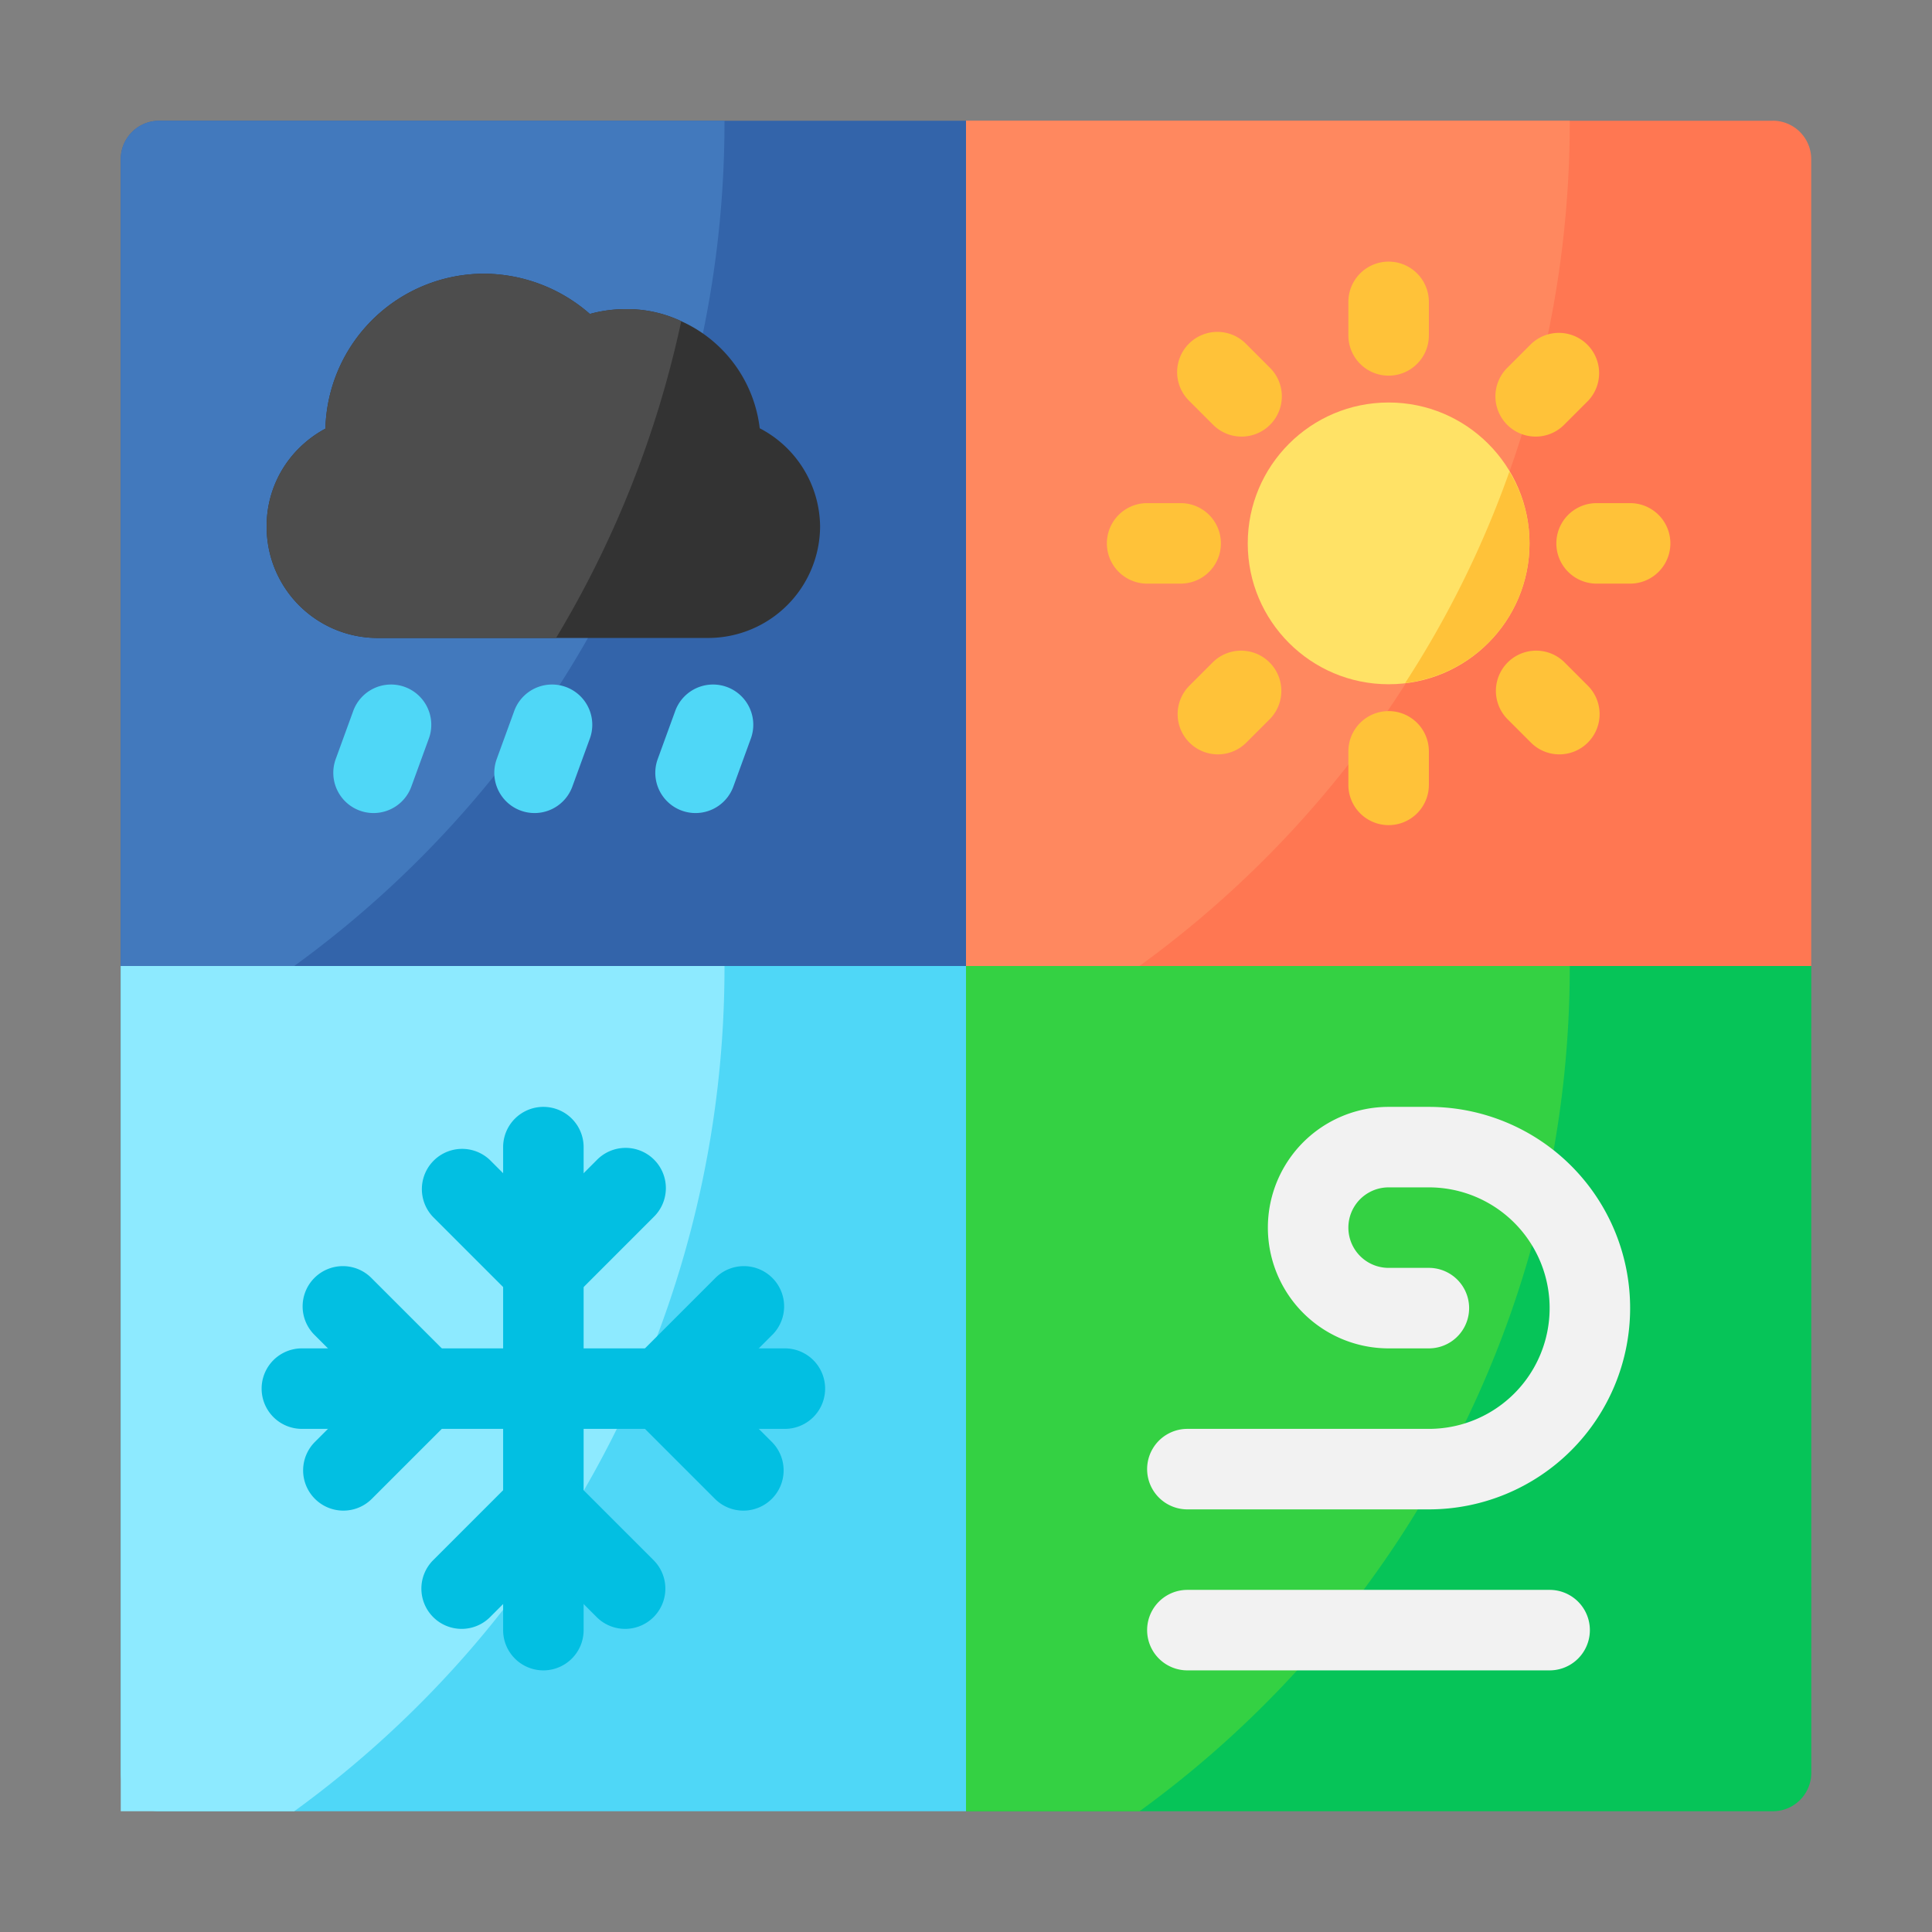<svg height="512" viewBox="0 0 48 48" width="512" xmlns="http://www.w3.org/2000/svg"><rect x="0" y="0" width="48" height="48" fill="#808080" stroke="none"/><g id="weather_forecast" data-name="weather forecast"><path d="m44.045 3h-20.046v21h21v-20.046a.955.955 0 0 0 -.955-.955z" fill="#ff7752"/><path d="m39 3a25.901 25.901 0 0 1 -10.69 21h-4.31v-21z" fill="#ff885f"/><circle cx="34.5" cy="13.5" fill="#ffe266" r="3.5"/><path d="m38 13.5a3.495 3.495 0 0 1 -3.09 3.47 24.894 24.894 0 0 0 2.59-5.25 3.383 3.383 0 0 1 .5 1.78z" fill="#ffc239"/><path d="m34.5 9.333a1 1 0 0 1 -1-1v-.833a1 1 0 0 1 2 0v.833a1 1 0 0 1 -1 1z" fill="#ffc239"/><path d="m30.847 10.847a.997.997 0 0 1 -.707-.293l-.589-.589a1 1 0 1 1 1.414-1.414l.589.589a1 1 0 0 1 -.707 1.707z" fill="#ffc239"/><path d="m29.333 14.5h-.833a1 1 0 0 1 0-2h.833a1 1 0 0 1 0 2z" fill="#ffc239"/><path d="m30.258 18.742a1 1 0 0 1 -.707-1.707l.589-.589a1 1 0 0 1 1.414 1.414l-.589.589a.997.997 0 0 1 -.707.293z" fill="#ffc239"/><path d="m34.5 20.5a1 1 0 0 1 -1-1v-.833a1 1 0 0 1 2 0v.833a1 1 0 0 1 -1 1z" fill="#ffc239"/><path d="m38.742 18.742a.997.997 0 0 1 -.707-.293l-.589-.589a1 1 0 0 1 1.414-1.414l.589.589a1 1 0 0 1 -.707 1.707z" fill="#ffc239"/><path d="m40.5 14.5h-.833a1 1 0 0 1 0-2h.833a1 1 0 0 1 0 2z" fill="#ffc239"/><path d="m38.153 10.847a1 1 0 0 1 -.707-1.707l.589-.589a1 1 0 0 1 1.414 1.414l-.589.589a.997.997 0 0 1 -.707.293z" fill="#ffc239"/><path d="m45 24h-21v21h20.046a.955.955 0 0 0 .955-.955z" fill="#06c458"/><path d="m39 24a25.901 25.901 0 0 1 -10.69 21h-4.31v-21z" fill="#34d143"/><path d="m35.5 37.5h-6a1 1 0 0 1 0-2h6a3 3 0 0 0 0-6h-1a1 1 0 0 0 0 2h1a1 1 0 0 1 0 2h-1a3 3 0 0 1 0-6h1a5 5 0 0 1 0 10z" fill="#f2f2f2"/><path d="m38.5 41.5h-9a1 1 0 0 1 0-2h9a1 1 0 0 1 0 2z" fill="#f2f2f2"/><path d="m24 3v21h-21v-20.05a.956.956 0 0 1 .95-.95z" fill="#3364aa"/><path d="m18 3a25.901 25.901 0 0 1 -10.69 21h-4.31v-20.05a.956.956 0 0 1 .95-.95z" fill="#4279bd"/><path d="m9.281 20.2a1 1 0 0 1 -.94-1.342l.428-1.175a1 1 0 1 1 1.879.684l-.428 1.175a1 1 0 0 1 -.94.658z" fill="#4fd7f7"/><path d="m13.281 20.2a1 1 0 0 1 -.94-1.342l.428-1.175a1 1 0 1 1 1.879.684l-.428 1.175a1 1 0 0 1 -.939.658z" fill="#4fd7f7"/><path d="m17.281 20.2a1 1 0 0 1 -.94-1.342l.428-1.175a1 1 0 1 1 1.879.684l-.428 1.175a1 1 0 0 1 -.939.658z" fill="#4fd7f7"/><path d="m20.375 13.09a2.783 2.783 0 0 1 -2.77 2.76h-8.22a2.759 2.759 0 0 1 -2.76-2.76 2.72 2.72 0 0 1 .81-1.96 2.806 2.806 0 0 1 .65-.48 3.949 3.949 0 0 1 3.94-3.85 4.021 4.021 0 0 1 2.63 1 3.369 3.369 0 0 1 .9-.12 3.156 3.156 0 0 1 1.37.3 3.344 3.344 0 0 1 1.95 2.66 2.778 2.778 0 0 1 1.5 2.45z" fill="#333"/><path d="m16.925 7.98a25.688 25.688 0 0 1 -3.11 7.87h-4.43a2.759 2.759 0 0 1 -2.76-2.76 2.72 2.72 0 0 1 .81-1.96 2.806 2.806 0 0 1 .65-.48 3.949 3.949 0 0 1 3.94-3.85 4.021 4.021 0 0 1 2.63 1 3.369 3.369 0 0 1 .9-.12 3.156 3.156 0 0 1 1.37.3z" fill="#4d4d4d"/><path d="m24 24v21h-20.05a.956.956 0 0 1 -.95-.95v-20.05z" fill="#4fd7f7"/><path d="m18 24a25.901 25.901 0 0 1 -10.69 21h-4.31v-21z" fill="#8deaff"/><g fill="#02bfe2"><path d="m13.5 41.5a1 1 0 0 1 -1-1v-12a1 1 0 0 1 2 0v12a1 1 0 0 1 -1 1z"/><path d="m13.5 32.562a.997.997 0 0 1 -.707-.293l-2.031-2.031a1 1 0 0 1 1.414-1.414l2.031 2.031a1 1 0 0 1 -.707 1.707z"/><path d="m13.5 32.562a1 1 0 0 1 -.707-1.707l2.031-2.031a1 1 0 1 1 1.414 1.414l-2.031 2.032a.997.997 0 0 1 -.707.292z"/><path d="m11.469 40.469a1 1 0 0 1 -.707-1.707l2.031-2.031a1 1 0 0 1 1.414 1.414l-2.031 2.031a.997.997 0 0 1 -.707.293z"/><path d="m15.531 40.469a.997.997 0 0 1 -.707-.293l-2.031-2.031a1 1 0 0 1 1.414-1.414l2.031 2.031a1 1 0 0 1 -.707 1.707z"/><path d="m19.5 35.5h-12a1 1 0 0 1 0-2h12a1 1 0 0 1 0 2z"/><path d="m16.438 35.5a1 1 0 0 1 -.707-1.707l2.031-2.031a1 1 0 1 1 1.414 1.414l-2.031 2.031a.997.997 0 0 1 -.707.293z"/><path d="m18.469 37.531a.997.997 0 0 1 -.707-.293l-2.031-2.031a1 1 0 0 1 1.414-1.414l2.031 2.031a1 1 0 0 1 -.707 1.707z"/><path d="m10.562 35.5a.997.997 0 0 1 -.707-.293l-2.031-2.031a1 1 0 1 1 1.414-1.414l2.032 2.031a1 1 0 0 1 -.707 1.707z"/><path d="m8.531 37.531a1 1 0 0 1 -.707-1.707l2.031-2.031a1 1 0 0 1 1.414 1.414l-2.031 2.031a.997.997 0 0 1 -.707.293z"/></g></g></svg>